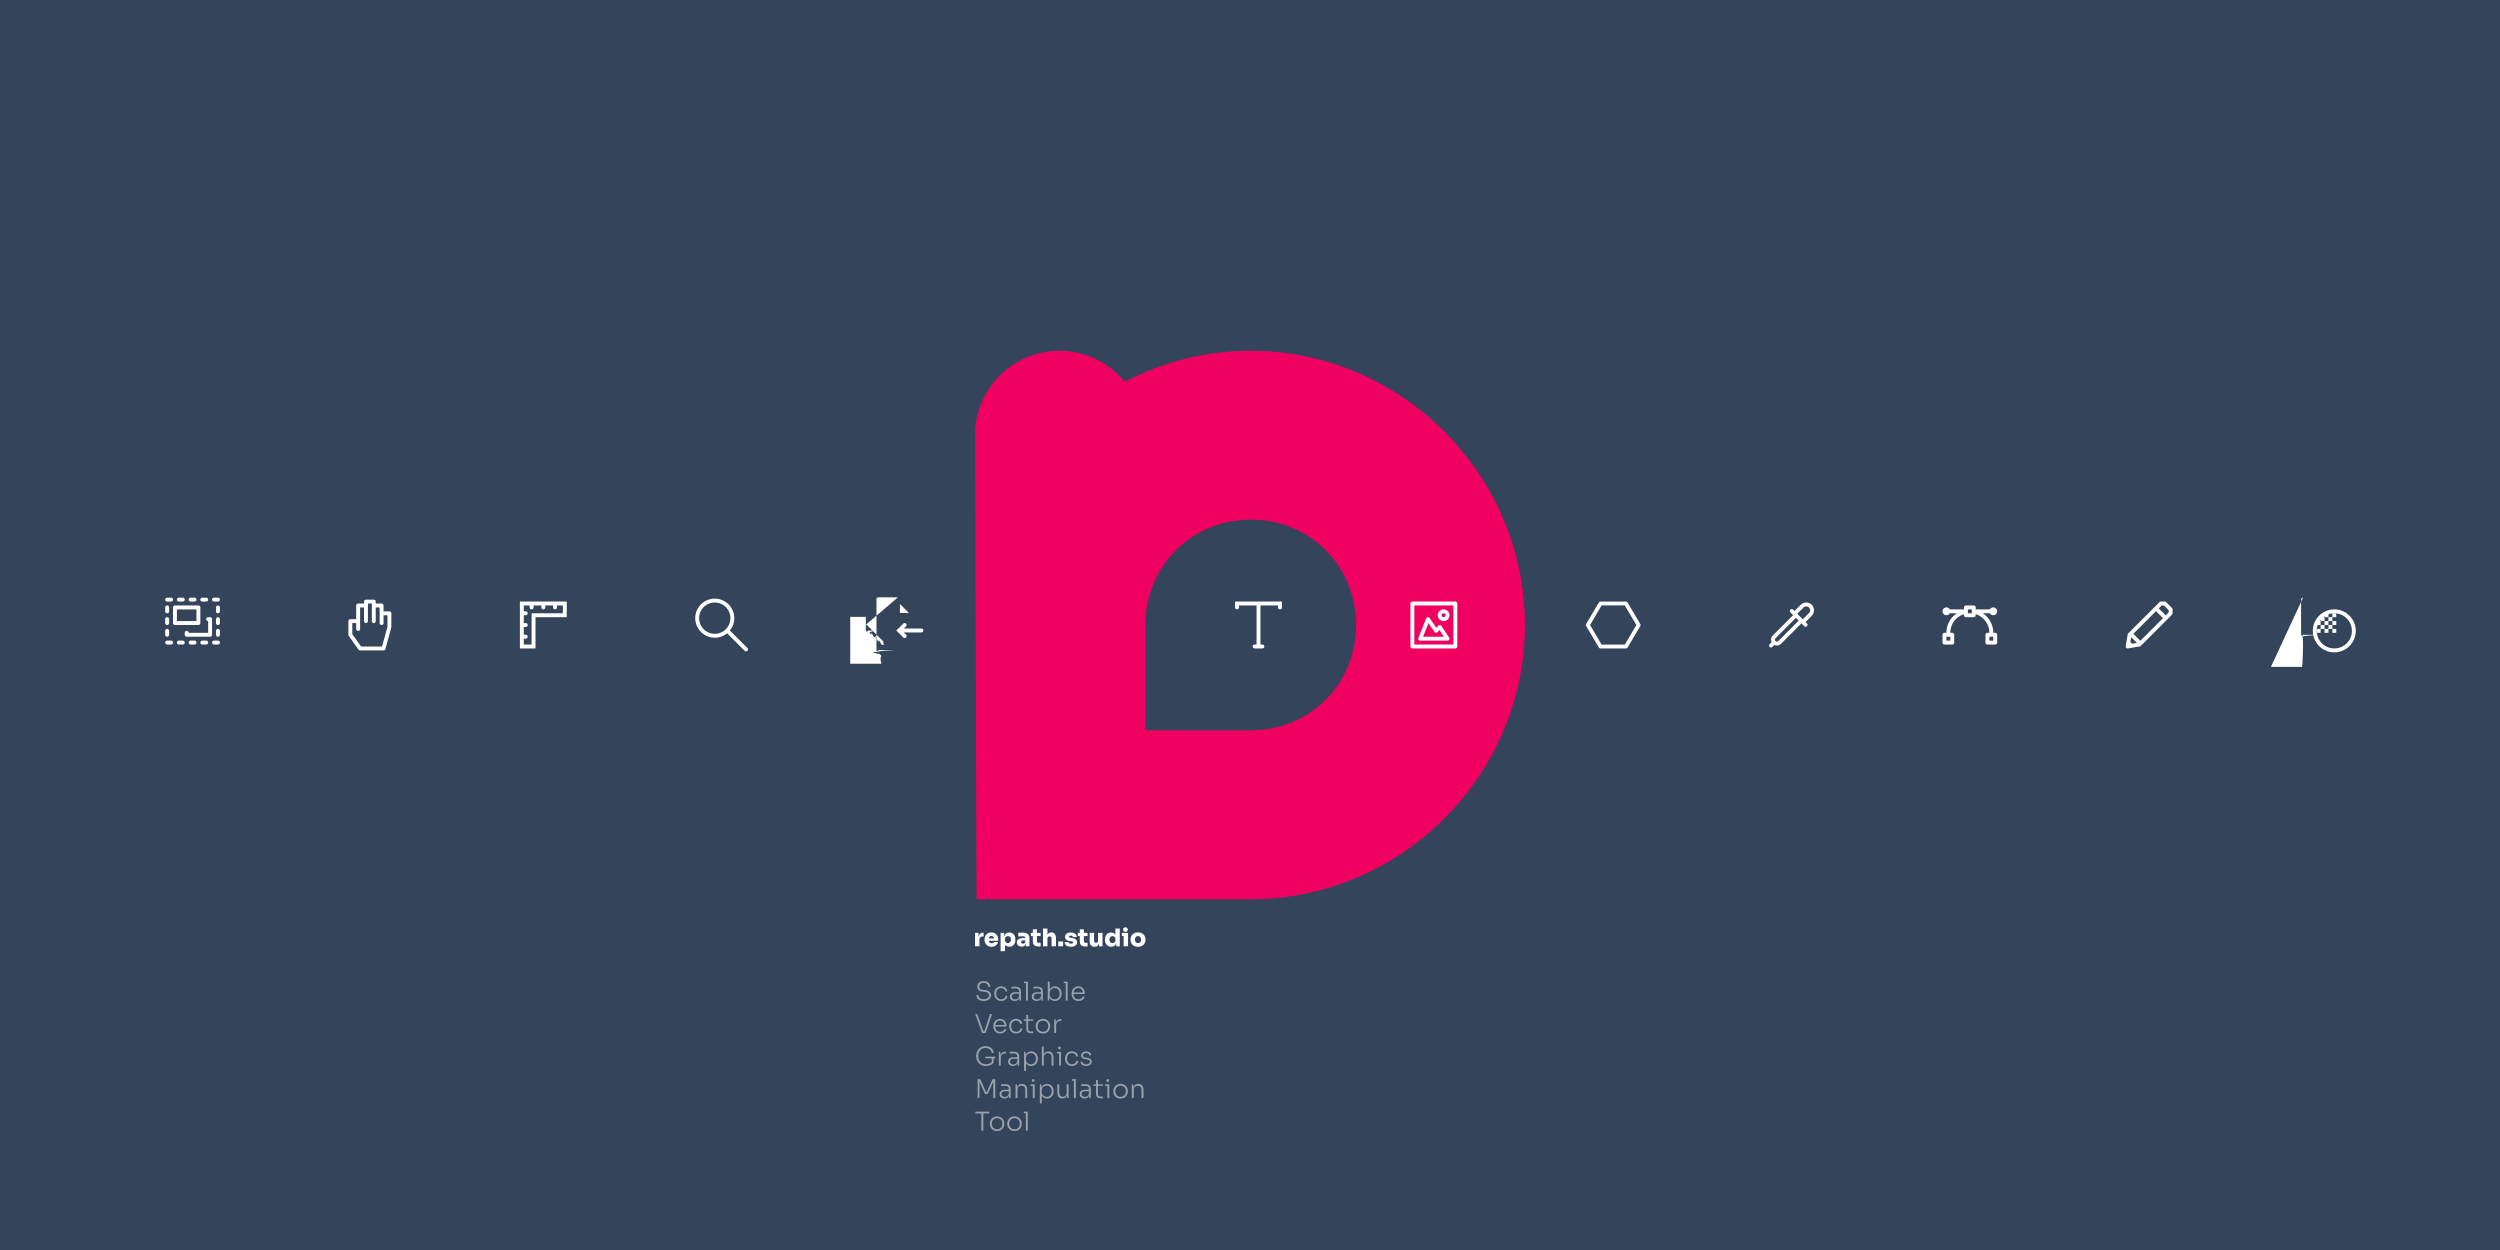 <svg width="640" height="320" version="1.1" viewBox="0 0 640 320" xmlns="http://www.w3.org/2000/svg">
    <rect width="640" height="320" rx="0" ry="0" fill="#33445b" stop-color="#000000" stroke-width=".93" style="-inkscape-stroke:none;font-variation-settings:normal"/>
    <g transform="matrix(.814 0 0 .814 46.497 33.251)" fill="#fff" fill-opacity=".5" stop-color="#000000" stroke-width=".307" style="inline-size:142.681;white-space:pre" aria-label="Scalable Vector  Graphics  Manipulation  Tool">
        <path d="m252.26 273.96q-.753 0-1.268-.237-.515-.245-.785-.671-.262-.434-.262-.973h.622q0 .344.164.646.172.294.54.483.376.18.99.18.564 0 .933-.164.376-.164.556-.442.188-.278.188-.622 0-.434-.344-.72-.335-.294-1.014-.352l-.687-.065q-.769-.065-1.227-.474-.45-.417-.45-1.096 0-.515.245-.908.245-.393.695-.622.458-.229 1.096-.229.646 0 1.104.237.466.229.712.638.245.409.245.949h-.622q0-.327-.147-.613-.147-.286-.466-.458-.319-.18-.826-.18-.483 0-.802.164-.311.164-.466.434-.147.27-.147.589 0 .401.286.679.286.278.826.319l.687.065q.605.049 1.031.27.434.213.663.564.229.344.229.81 0 .524-.286.933-.278.409-.793.638-.515.229-1.219.229z" stop-color="#000000"/>
        <path d="m257.73 273.96q-.548 0-.957-.188-.401-.196-.671-.524-.27-.335-.409-.736-.131-.401-.131-.81v-.115q0-.417.131-.81.139-.401.409-.72.27-.327.671-.515.409-.196.941-.196.54 0 .957.196.425.196.687.556t.311.851h-.589q-.074-.45-.425-.744-.344-.303-.941-.303-.515 0-.859.237-.335.229-.507.63-.172.393-.172.875 0 .474.172.883.172.401.515.646.344.237.867.237.401 0 .695-.139.303-.147.483-.393.188-.245.221-.54h.589q-.033.491-.311.859-.27.36-.703.564-.434.196-.973.196z" stop-color="#000000"/>
        <path d="m263.48 273.83v-1.301h-.098v-1.538q0-.483-.254-.736-.254-.262-.785-.262-.245 0-.499.008-.245.008-.474.025-.221.008-.393.025v-.54q.18-.016.368-.033.188-.016.384-.016.204-.008.393-.008.663 0 1.063.164.409.164.597.515.188.344.188.916v2.781zm-1.464.115q-.458 0-.81-.164-.352-.164-.548-.474-.188-.311-.188-.753 0-.434.196-.736.204-.303.581-.458.384-.164.924-.164h1.268v.466h-1.309q-.515 0-.793.254-.27.245-.27.646 0 .409.286.654.286.237.777.237.303 0 .581-.106.278-.115.466-.376.188-.27.204-.736l.18.254q-.033.483-.229.81-.196.319-.532.483t-.785.164z" stop-color="#000000"/>
        <path d="m265.54 273.83v-5.971h.613v5.971zm-.63-5.472v-.499h1.243v.499z" stop-color="#000000"/>
        <path d="m270.38 273.83v-1.301h-.098v-1.538q0-.483-.254-.736-.254-.262-.785-.262-.245 0-.499.008-.245.008-.474.025-.221.008-.393.025v-.54q.18-.016.368-.033.188-.016.384-.016.204-.008.393-.008.663 0 1.063.164.409.164.597.515.188.344.188.916v2.781zm-1.464.115q-.458 0-.81-.164-.352-.164-.548-.474-.188-.311-.188-.753 0-.434.196-.736.204-.303.581-.458.384-.164.924-.164h1.268v.466h-1.309q-.515 0-.793.254-.27.245-.27.646 0 .409.286.654.286.237.777.237.303 0 .581-.106.278-.115.466-.376.188-.27.204-.736l.18.254q-.033.483-.229.81-.196.319-.532.483-.335.164-.785.164z" stop-color="#000000"/>
        <path d="m274.63 273.96q-.573 0-1.006-.254-.425-.254-.671-.712-.237-.458-.254-1.055h.188v1.881h-.491v-5.971h.614v2.986l-.237.548q.016-.654.262-1.104.254-.458.671-.695.425-.237.965-.237.474 0 .859.18.384.18.654.491.278.311.417.72.147.401.147.851v.115q0 .442-.147.851-.147.401-.425.72-.27.319-.663.507-.393.18-.883.18zm-.065-.54q.491 0 .843-.237.352-.237.54-.638.188-.401.188-.9 0-.507-.196-.9-.188-.401-.548-.63-.352-.229-.826-.229-.442 0-.802.196t-.573.556q-.204.352-.204.834v.401q0 .458.204.81.213.344.573.54t.802.196z" stop-color="#000000"/>
        <path d="m278.03 273.83v-5.971h.614v5.971zm-.63-5.472v-.499h1.243v.499z" stop-color="#000000"/>
        <path d="m282.04 273.96q-.556 0-.965-.188-.409-.196-.671-.515-.262-.327-.393-.728-.123-.401-.123-.826v-.115q0-.417.123-.818.131-.401.393-.72.262-.319.654-.507.401-.196.933-.196.679 0 1.129.303.458.303.687.777.229.466.229 1.006v.319h-3.869v-.474h3.444l-.155.237q0-.483-.172-.843-.164-.368-.491-.573-.319-.213-.802-.213-.507 0-.843.237t-.507.63q-.164.393-.164.892 0 .491.164.9.172.401.515.638.352.237.883.237.564 0 .916-.254.352-.262.434-.613h.573q-.082.434-.344.753-.262.311-.663.483-.401.172-.916.172z" stop-color="#000000"/>
        <path d="m251.74 284.05-2.135-5.971h.638l1.98 5.587-.335-.18h.867l-.36.18 1.841-5.587h.63l-2.004 5.971z" stop-color="#000000"/>
        <path d="m257.43 284.19q-.556 0-.965-.188-.409-.196-.671-.515-.262-.327-.393-.728-.123-.401-.123-.826v-.115q0-.417.123-.818.131-.401.393-.72.262-.319.654-.507.401-.196.933-.196.679 0 1.129.303.458.303.687.777.229.466.229 1.006v.319h-3.869v-.474h3.444l-.155.237q0-.483-.172-.843-.164-.368-.491-.573-.319-.213-.802-.213-.507 0-.843.237t-.507.63q-.164.393-.164.892 0 .491.164.9.172.401.515.638.352.237.883.237.564 0 .916-.254.352-.262.434-.613h.573q-.082.434-.344.753-.262.311-.663.483-.401.172-.916.172z" stop-color="#000000"/>
        <path d="m262.43 284.19q-.548 0-.957-.188-.401-.196-.671-.524-.27-.335-.409-.736-.131-.401-.131-.81v-.115q0-.417.131-.81.139-.401.409-.72.27-.327.671-.515.409-.196.941-.196.54 0 .957.196.425.196.687.556t.311.851h-.589q-.074-.45-.425-.744-.344-.303-.941-.303-.515 0-.859.237-.335.229-.507.63-.172.393-.172.875 0 .474.172.883.172.401.515.646.344.237.867.237.401 0 .695-.139.303-.147.483-.393.188-.245.221-.54h.589q-.033.491-.311.859-.27.36-.703.564-.434.196-.973.196z" stop-color="#000000"/>
        <path d="m267.11 284.1q-.45 0-.777-.131t-.507-.442q-.18-.319-.18-.851v-4.319h.589v4.409q0 .376.204.581.204.196.581.196h.777v.556zm-2.241-3.91v-.466h2.928v.466z" stop-color="#000000"/>
        <path d="m270.88 284.19q-.556 0-.982-.188-.417-.196-.712-.515-.286-.327-.442-.728-.147-.401-.147-.818v-.115q0-.417.155-.818.155-.409.45-.728.294-.319.712-.507.425-.196.965-.196.548 0 .965.196.425.188.72.507.294.319.442.728.155.401.155.818v.115q0 .417-.147.818t-.442.728q-.286.319-.712.515-.425.188-.982.188zm0-.548q.54 0 .908-.237.376-.245.573-.638.196-.401.196-.883 0-.491-.204-.883-.196-.401-.573-.63-.376-.237-.9-.237-.515 0-.892.237-.376.229-.581.63-.196.393-.196.883 0 .483.196.883.196.393.564.638.376.237.908.237z" stop-color="#000000"/>
        <path d="m274.42 284.05v-4.327h.491v1.808h-.049q0-.949.417-1.399.417-.458 1.309-.458h.139v.556h-.254q-.703 0-1.072.368-.368.36-.368 1.063v2.389z" stop-color="#000000"/>
        <path d="m252.95 294.41q-.736 0-1.309-.245-.564-.245-.949-.671-.384-.434-.589-.99-.196-.564-.196-1.186v-.147q0-.573.188-1.113.196-.54.564-.973.368-.434.916-.687.548-.254 1.243-.254.728 0 1.292.278.564.27.908.761.352.491.409 1.137h-.63q-.065-.524-.352-.883-.278-.36-.703-.54-.425-.18-.924-.18-.524 0-.949.188-.425.188-.72.532-.294.344-.458.81-.155.458-.155 1.006 0 .581.164 1.063.164.474.474.818.311.344.753.532.45.188 1.022.188.703 0 1.235-.27.54-.278.834-.728l-.245.769v-1.767h.589v1.489q-.384.499-.998.785-.614.278-1.415.278zm-.221-2.421v-.524h3.166v.524z" stop-color="#000000"/>
        <path d="m257 294.28v-4.327h.491v1.808h-.049q0-.949.417-1.399.417-.458 1.309-.458h.139v.556h-.254q-.703 0-1.072.368-.368.36-.368 1.063v2.389z" stop-color="#000000"/>
        <path d="m262.92 294.28v-1.301h-.098v-1.538q0-.483-.254-.736-.254-.262-.785-.262-.245 0-.499.008-.245.008-.474.025-.221.008-.393.025v-.54q.18-.016.368-.033.188-.016.384-.016.204-.008.393-.008.663 0 1.063.164.409.164.597.515.188.344.188.916v2.781zm-1.464.115q-.458 0-.81-.164t-.548-.474q-.188-.311-.188-.753 0-.434.196-.736.204-.303.581-.458.384-.164.924-.164h1.268v.466h-1.309q-.515 0-.793.254-.27.245-.27.646 0 .409.286.654.286.237.777.237.303 0 .581-.106.278-.115.466-.376.188-.27.204-.736l.18.254q-.033.483-.229.81-.196.319-.532.483-.335.164-.785.164z" stop-color="#000000"/>
        <path d="m264.94 295.91v-5.963h.491v1.857l-.147.016q.033-.654.278-1.104.254-.45.679-.679.434-.237.965-.237.474 0 .859.188.393.18.663.499.278.311.417.72.147.401.147.843v.115q0 .442-.147.851-.147.401-.425.72-.27.311-.663.499-.384.18-.867.18-.515 0-.949-.229-.425-.237-.695-.695-.262-.458-.286-1.129l.294.613v2.937zm2.168-2.037q.491 0 .843-.229.352-.237.54-.638.188-.409.188-.9 0-.507-.196-.9-.188-.401-.54-.63-.352-.237-.834-.237-.442 0-.802.196-.36.196-.573.556-.204.352-.204.834v.401q0 .458.204.81.213.344.573.54.36.196.802.196z" stop-color="#000000"/>
        <path d="m270.53 294.28v-5.971h.613v3.378l-.18.139q0-.605.172-1.055.18-.45.532-.695.36-.254.9-.254h.033q.785 0 1.186.515.409.515.409 1.431v2.511h-.605v-2.642q0-.581-.319-.916-.319-.335-.859-.335-.581 0-.924.376-.344.368-.344.973v2.544z" stop-color="#000000"/>
        <path d="m275.96 294.28v-4.327h.605v4.327zm-.695-3.836v-.491h1.301v.491zm.826-1.292q-.221 0-.335-.115-.106-.123-.106-.303t.106-.294q.115-.123.335-.123t.327.123q.106.115.106.294t-.106.303q-.106.115-.327.115z" stop-color="#000000"/>
        <path d="m280 294.41q-.548 0-.957-.188-.401-.196-.671-.524-.27-.335-.409-.736-.131-.401-.131-.81v-.115q0-.417.131-.81.139-.401.409-.72.27-.327.671-.515.409-.196.941-.196.54 0 .957.196.425.196.687.556.262.36.311.851h-.589q-.074-.45-.425-.744-.344-.303-.941-.303-.515 0-.859.237-.335.229-.507.63-.172.393-.172.875 0 .474.172.883.172.401.515.646.344.237.867.237.401 0 .695-.139.303-.147.483-.393.188-.245.221-.54h.589q-.033.491-.311.859-.27.36-.703.564-.434.196-.973.196z" stop-color="#000000"/>
        <path d="m284.48 294.4q-.834 0-1.284-.36-.45-.368-.458-.982h.573q.016.311.278.564.27.254.892.254.581 0 .867-.237.294-.245.294-.589 0-.319-.245-.491-.237-.18-.695-.229l-.491-.049q-.589-.065-.957-.36-.36-.303-.36-.826 0-.384.196-.671.196-.286.548-.442.36-.164.843-.164.695 0 1.129.327.442.327.45.933h-.573q-.008-.311-.262-.524-.254-.213-.744-.213-.507 0-.761.221-.245.221-.245.54 0 .27.188.45.188.172.589.213l.491.049q.654.074 1.063.376.417.303.417.867 0 .384-.221.695-.213.303-.605.474t-.916.172z" stop-color="#000000"/>
        <path d="m250.34 304.5v-5.971h.81l1.881 4.131h.147l1.873-4.131h.826v5.971h-.622v-5.276l.049.008-1.816 4.008h-.818l-1.824-4.008.065-.008v5.276z" stop-color="#000000"/>
        <path d="m260.24 304.5v-1.301h-.098v-1.538q0-.483-.254-.736-.254-.262-.785-.262-.245 0-.499.008-.245.008-.474.025-.221.008-.393.025v-.54q.18-.016.368-.033.188-.016.384-.016.204-.008.393-.008.663 0 1.063.164.409.164.597.515.188.344.188.916v2.781zm-1.464.115q-.458 0-.81-.164t-.548-.474q-.188-.311-.188-.753 0-.434.196-.736.204-.303.581-.458.384-.164.924-.164h1.268v.466h-1.309q-.515 0-.793.254-.27.245-.27.646 0 .409.286.654.286.237.777.237.303 0 .581-.106.278-.115.466-.376.188-.27.204-.736l.18.254q-.033.483-.229.81-.196.319-.532.483-.335.164-.785.164z" stop-color="#000000"/>
        <path d="m262.26 304.5v-4.327h.491v1.816h-.098q0-.605.18-1.039.18-.434.54-.671.36-.237.908-.237h.025q.818 0 1.219.515.401.507.401 1.431v2.511h-.605v-2.642q0-.564-.311-.908-.311-.344-.867-.344-.573 0-.924.36-.344.352-.344.933v2.601z" stop-color="#000000"/>
        <path d="m267.69 304.5v-4.327h.605v4.327zm-.695-3.836v-.491h1.301v.491zm.826-1.292q-.221 0-.335-.115-.106-.123-.106-.303 0-.18.106-.294.115-.123.335-.123t.327.123q.106.115.106.294 0 .18-.106.303-.106.115-.327.115z" stop-color="#000000"/>
        <path d="m269.9 306.14v-5.963h.491v1.857l-.147.016q.033-.654.278-1.104.254-.45.679-.679.434-.237.965-.237.474 0 .859.188.393.18.663.499.278.311.417.72.147.401.147.843v.115q0 .442-.147.851-.147.401-.425.72-.27.311-.663.499-.384.18-.867.18-.515 0-.949-.229-.425-.237-.695-.695-.262-.458-.286-1.129l.294.614v2.937zm2.168-2.037q.491 0 .843-.229.352-.237.54-.638.188-.409.188-.9 0-.507-.196-.9-.188-.401-.54-.63-.352-.237-.834-.237-.442 0-.802.196t-.573.556q-.204.352-.204.834v.401q0 .458.204.81.213.344.573.54t.802.196z" stop-color="#000000"/>
        <path d="m276.99 304.62q-.777 0-1.186-.499-.409-.507-.409-1.407v-2.552h.605v2.675q0 .564.294.9.303.327.834.327.556 0 .883-.352.335-.352.335-.941v-2.609h.613v4.335h-.491v-1.808h.098q0 .605-.172 1.039-.172.425-.515.663-.344.229-.867.229z" stop-color="#000000"/>
        <path d="m280.61 304.5v-5.971h.613v5.971zm-.63-5.472v-.499h1.243v.499z" stop-color="#000000"/>
        <path d="m285.44 304.5v-1.301h-.098v-1.538q0-.483-.254-.736-.254-.262-.785-.262-.245 0-.499.008-.245.008-.474.025-.221.008-.393.025v-.54q.18-.016.368-.033.188-.016.384-.016.204-.008.393-.008.663 0 1.063.164.409.164.597.515.188.344.188.916v2.781zm-1.464.115q-.458 0-.81-.164-.352-.164-.548-.474-.188-.311-.188-.753 0-.434.196-.736.204-.303.581-.458.384-.164.924-.164h1.268v.466h-1.309q-.515 0-.793.254-.27.245-.27.646 0 .409.286.654.286.237.777.237.303 0 .581-.106.278-.115.466-.376.188-.27.204-.736l.18.254q-.033.483-.229.81-.196.319-.532.483-.335.164-.785.164z" stop-color="#000000"/>
        <path d="m289.04 304.55q-.45 0-.777-.131-.327-.131-.507-.442-.18-.319-.18-.851v-4.319h.589v4.409q0 .376.204.581.204.196.581.196h.777v.556zm-2.241-3.91v-.466h2.928v.466z" stop-color="#000000"/>
        <path d="m291.14 304.5v-4.327h.605v4.327zm-.695-3.836v-.491h1.301v.491zm.826-1.292q-.221 0-.335-.115-.106-.123-.106-.303 0-.18.106-.294.115-.123.335-.123.221 0 .327.123.106.115.106.294 0 .18-.106.303-.106.115-.327.115z" stop-color="#000000"/>
        <path d="m295.29 304.64q-.556 0-.982-.188-.417-.196-.712-.515-.286-.327-.442-.728-.147-.401-.147-.818v-.115q0-.417.155-.818.155-.409.45-.728.294-.319.712-.507.425-.196.965-.196.548 0 .965.196.425.188.72.507.294.319.442.728.155.401.155.818v.115q0 .417-.147.818-.147.401-.442.728-.286.319-.712.515-.425.188-.982.188zm0-.548q.54 0 .908-.237.376-.245.573-.638.196-.401.196-.883 0-.491-.204-.883-.196-.401-.573-.63-.376-.237-.9-.237-.515 0-.892.237-.376.229-.581.63-.196.393-.196.883 0 .483.196.883.196.393.564.638.376.237.908.237z" stop-color="#000000"/>
        <path d="m298.83 304.5v-4.327h.491v1.816h-.098q0-.605.18-1.039.18-.434.54-.671.36-.237.908-.237h.025q.818 0 1.219.515.401.507.401 1.431v2.511h-.605v-2.642q0-.564-.311-.908-.311-.344-.867-.344-.573 0-.924.36-.344.352-.344.933v2.601z" stop-color="#000000"/>
        <path d="m251.51 314.73v-5.562h.622v5.562zm-1.865-5.407v-.564h4.352v.564z" stop-color="#000000"/>
        <path d="m256.46 314.86q-.556 0-.982-.188-.417-.196-.712-.515-.286-.327-.442-.728-.147-.401-.147-.818v-.115q0-.417.155-.818.155-.409.45-.728.294-.319.712-.507.425-.196.965-.196.548 0 .965.196.425.188.72.507.294.319.442.728.155.401.155.818v.115q0 .417-.147.818-.147.401-.442.728-.286.319-.712.515-.425.188-.982.188zm0-.548q.54 0 .908-.237.376-.245.573-.638.196-.401.196-.883 0-.491-.204-.883-.196-.401-.573-.63-.376-.237-.9-.237-.515 0-.892.237-.376.229-.581.63-.196.393-.196.883 0 .483.196.883.196.393.564.638.376.237.908.237z" stop-color="#000000"/>
        <path d="m261.93 314.86q-.556 0-.982-.188-.417-.196-.712-.515-.286-.327-.442-.728-.147-.401-.147-.818v-.115q0-.417.155-.818.155-.409.45-.728.294-.319.712-.507.425-.196.965-.196.548 0 .965.196.425.188.72.507.294.319.442.728.155.401.155.818v.115q0 .417-.147.818-.147.401-.442.728-.286.319-.712.515-.425.188-.982.188zm0-.548q.54 0 .908-.237.376-.245.573-.638.196-.401.196-.883 0-.491-.204-.883-.196-.401-.573-.63-.376-.237-.9-.237-.515 0-.892.237-.376.229-.581.63-.196.393-.196.883 0 .483.196.883.196.393.564.638.376.237.908.237z" stop-color="#000000"/>
        <path d="m265.5 314.73v-5.971h.613v5.971zm-.63-5.472v-.499h1.243v.499z" stop-color="#000000"/>
    </g>
    <path d="m409.73 154.01a.501.49 0 00-.435.245l-3.254 5.505a.501.49 0 000 .49l3.254 5.505a.501.49 0 00.435.245h6.503a.501.49 0 00.435-.245l3.254-5.505a.501.49 0 000-.49l-3.254-5.505a.501.49 0 00-.435-.245zm.288.979h5.928l2.962 5.016-2.962 5.016h-5.928l-2.962-5.016z" fill="#fff"/>
    <path d="m320.19 89.802c-11.589 0-22.557 2.873-32.233 7.934-4.106-5.02-10.248-7.931-16.733-7.932-11.941-5.7e-5-21.62 9.68-21.62 21.62l.389 118.78h70.198c38.513 0 70.198-31.683 70.198-70.196s-31.683-70.203-70.198-70.203zm0 43.232c15.15 0 26.963 11.82 26.963 26.969 0 15.15-11.815 26.965-26.963 26.965h-26.955v-27.375c.212-14.951 11.943-26.56 26.955-26.56z" fill="#f00061" stop-color="#000000" stroke-width="2.091" style="-inkscape-stroke:none;font-variation-settings:normal"/>
    <g transform="translate(0 21.649)" fill="#fff" stop-color="#000000" stroke-width=".152" aria-label="repath.studio">
        <path d="m249.61 220.6v-3.438h.897v1.495h-.013q0-.722.299-1.133.305-.411.872-.411h.137v.972h-.262q-.38 0-.592.206-.206.206-.206.592v1.719z" stop-color="#000000"/>
        <path d="m253.85 220.73q-.436 0-.772-.149-.336-.149-.567-.405t-.355-.573q-.118-.318-.118-.654v-.125q0-.349.118-.666.125-.324.349-.573.23-.249.56-.392.33-.149.747-.149.554 0 .94.249.386.249.592.66.206.405.206.884v.361h-3.039v-.61h2.385l-.392.274q0-.293-.081-.492-.075-.206-.23-.311-.149-.106-.38-.106-.224 0-.392.106-.162.1-.249.311-.087.206-.087.523 0 .286.081.498.081.206.249.318.168.112.436.112.237 0 .386-.081.156-.081.218-.218h1.034q-.075.349-.299.623-.218.274-.56.43-.336.156-.778.156z" stop-color="#000000"/>
        <path d="m256.15 221.85v-4.683h.897v1.482h-.1q.019-.504.199-.859.187-.355.504-.536.318-.187.729-.187.355 0 .641.131.286.125.492.361.206.23.311.548.112.318.112.698v.149q0 .38-.1.704-.1.318-.299.561-.199.237-.492.367-.286.131-.66.131-.399 0-.704-.156-.305-.162-.486-.48-.174-.324-.187-.81l.274.336v2.242zm1.893-2.068q.224 0 .392-.112.174-.118.268-.324.1-.206.1-.467 0-.268-.1-.461-.093-.199-.262-.305-.168-.112-.399-.112-.206 0-.386.093-.174.093-.286.274-.112.181-.112.436v.212q0 .243.118.417.118.168.299.262.181.087.367.087z" stop-color="#000000"/>
        <path d="m262.64 220.6v-1.009h-.187v-1.077q0-.237-.112-.349-.106-.118-.355-.118-.118 0-.349.006t-.486.019q-.255.013-.467.025v-.947q.149-.013.355-.025.206-.013.423-.019.224-.006.411-.006.529 0 .897.156.374.156.567.467.199.311.199.791v2.086zm-1.09.087q-.361 0-.641-.131-.28-.131-.442-.374-.156-.249-.156-.592 0-.386.206-.623.206-.243.567-.355t.828-.112h.666v.585h-.666q-.23 0-.355.118-.125.112-.125.305 0 .187.125.305.125.112.355.112.149 0 .262-.05.118-.056.193-.187.075-.131.087-.361l.262.249q-.031.355-.174.604-.137.243-.386.374-.243.131-.604.131z" stop-color="#000000"/>
        <path d="m265.93 220.65q-.56 0-.897-.137-.33-.137-.48-.455-.149-.318-.149-.859l.006-2.933h1.046l-.006 2.964q0 .23.118.355.125.118.355.118h.473v.947zm-2.024-2.666v-.822h2.491v.822z" stop-color="#000000"/>
        <path d="m267.01 220.6v-4.546h1.133v2.591h-.149q0-.523.131-.878.131-.355.38-.536.255-.181.629-.181h.05q.56 0 .853.405.299.405.299 1.19v1.956h-1.133v-1.999q0-.237-.143-.386-.143-.156-.38-.156-.237 0-.386.156-.149.149-.149.399v1.987z" stop-color="#000000"/>
        <path d="m270.93 220.6v-1.233h1.221v1.233z" stop-color="#000000"/>
        <path d="m274.18 220.72q-.747 0-1.177-.305-.43-.311-.461-.872h.996q.025.156.193.268.168.112.473.112.218 0 .374-.062.162-.069.162-.218 0-.131-.125-.212-.125-.087-.455-.118l-.237-.025q-.66-.069-.972-.361t-.311-.735q0-.38.187-.623.187-.249.517-.374t.754-.125q.691 0 1.115.305.423.299.448.866h-.996q-.025-.156-.168-.262-.143-.112-.411-.112-.193 0-.318.069-.118.069-.118.193 0 .131.112.193.118.062.374.093l.237.025q.66.069 1.015.367.361.293.361.772 0 .355-.193.61-.187.255-.542.392-.349.137-.835.137z" stop-color="#000000"/>
        <path d="m277.95 220.65q-.561 0-.897-.137-.33-.137-.48-.455-.149-.318-.149-.859l.006-2.933h1.046l-.006 2.964q0 .23.118.355.125.118.355.118h.473v.947zm-2.024-2.666v-.822h2.491v.822z" stop-color="#000000"/>
        <path d="m280.18 220.72q-.585 0-.909-.38-.318-.386-.318-1.177v-1.993h1.133v2.024q0 .23.137.374.137.143.367.143.23 0 .374-.143t.143-.386v-2.012h1.133v3.438h-.897v-1.445h.062q0 .529-.137.878-.131.343-.392.511-.262.168-.648.168z" stop-color="#000000"/>
        <path d="m284.49 220.72q-.361 0-.66-.131-.293-.131-.511-.361-.212-.237-.33-.554-.112-.318-.112-.691v-.149q0-.374.106-.691.112-.324.318-.56.206-.243.498-.374.293-.137.654-.137.417 0 .71.187.299.181.455.529.162.349.174.847l-.262-.193v-2.379h1.133v4.546h-.897v-1.395h.125q-.013.461-.187.803-.174.336-.486.523-.305.181-.729.181zm.305-.934q.206 0 .374-.093.174-.093.28-.274.106-.181.106-.436v-.212q0-.249-.112-.417-.106-.168-.28-.255-.168-.093-.367-.093-.224 0-.405.118-.174.112-.28.318-.1.199-.1.467 0 .268.1.467.106.193.28.305.181.106.405.106z" stop-color="#000000"/>
        <path d="m287.65 220.6v-3.438h1.133v3.438zm-.436-2.616v-.822h1.569v.822zm.903-1.096q-.311 0-.461-.156-.143-.162-.143-.411t.143-.405q.149-.162.455-.162.311 0 .455.162.143.156.143.405t-.143.411q-.143.156-.448.156z" stop-color="#000000"/>
        <path d="m291.33 220.73q-.455 0-.81-.137-.355-.137-.604-.38-.243-.243-.374-.56-.125-.318-.125-.679v-.149q0-.374.131-.698.137-.324.386-.567t.604-.38q.355-.137.791-.137.442 0 .791.137.355.137.604.38t.38.567q.137.324.137.698v.149q0 .361-.131.679-.125.318-.374.56-.243.243-.598.38-.355.137-.81.137zm0-.947q.262 0 .43-.112.174-.112.262-.311.087-.206.087-.461 0-.268-.093-.467-.087-.206-.262-.324-.174-.118-.423-.118-.249 0-.423.118-.174.118-.268.324-.087.199-.087.467 0 .255.087.461.087.199.262.311.174.112.43.112z" stop-color="#000000"/>
    </g>
    <path d="m503.28 155a.5.5 0 00-.5.5v.5h-3.637a1 1 0 00-.863-.5 1 1 0 00-1 1 1 1 0 001 1 1 1 0 00.863-.5h1.818c-1.633 1.086-2.682 2.941-2.682 5h-.5a.5.5 0 00-.5.5v2a.5.5 0 00.5.5h2a.5.5 0 00.5-.5v-2a.5.5 0 00-.5-.5h-.5c0-2.207 1.437-4.123 3.5-4.769v.27a.5.5 0 00.5.5h2a.5.5 0 00.5-.5v-.27c2.064.647 3.5 2.563 3.5 4.769h-.5a.5.5 0 00-.5.5v2a.5.5 0 00.5.5h2a.5.5 0 00.5-.5v-2a.5.5 0 00-.5-.5h-.5c0-2.059-1.049-3.914-2.684-5h1.82a1 1 0 00.863.5 1 1 0 001-1 1 1 0 00-1-1 1 1 0 00-.863.5h-3.637v-.5a.5.5 0 00-.5-.5zm.5 1h1v1h-1zm-5.5 7h1v1h-1zm11 0h1v1h-1z" fill="#fff"/>
    <path d="m553.18 154a.5.5 0 00-.354.146l-8 8a.5.5 0 00-.141.271l-.5 3a.5.5 0 00.576.576l3-.5a.5.5 0 00.271-.141l8-8a.5.5 0 00.146-.354v-1a.5.5 0 00-.146-.354l-1.5-1.5a.5.5 0 00-.354-.146h-1zm.207 1h.586l1.207 1.207v.586l-.75.75-1.793-1.793.75-.75zm-1.457 1.457 1.793 1.793-5.793 5.793-1.793-1.793zm-6.346 6.654 1.482 1.482-1.232.205-.455-.455z" color="#000000" fill="#fff" stroke-linecap="round" stroke-linejoin="round" style="-inkscape-stroke:none"/>
    <path d="m133.09 154v12h4v-8h8v-4h-9zm1 1h1.5v.5a.5.5 0 00.5.5.5.5 0 00.5-.5v-.5h2v.5a.5.5 0 00.5.5.5.5 0 00.5-.5v-.5h2v.5a.5.5 0 00.5.5.5.5 0 00.5-.5v-.5h1.5v2h-8v8h-2v-1.5h.5a.5.5 0 00.5-.5.5.5 0 00-.5-.5h-.5v-2h.5a.5.5 0 00.5-.5.5.5 0 00-.5-.5h-.5v-2h.5a.5.5 0 00.5-.5.5.5 0 00-.5-.5h-.5z" fill="#fff"/>
    <g transform="translate(588.08,152)" fill="#fff" stroke-linecap="round" stroke-linejoin="round">
        <path d="m1.5 1c-.276 2.76e-5-.5.224-.5.5v9c2.76e-5.276.224.5.5.5h9c.276-2.8e-5.5-.224.5-.5v-9c-2.8e-5-.276-.224-.5-.5-.5zm.5 1h8v8h-8z" color="#000000" style="-inkscape-stroke:none"/>
        <path d="m9.5 4c-3.032 0-5.5 2.468-5.5 5.5s2.468 5.5 5.5 5.5 5.5-2.468 5.5-5.5-2.468-5.5-5.5-5.5zm0 1c2.491 0 4.5 2.009 4.5 4.5s-2.009 4.5-4.5 4.5-4.5-2.009-4.5-4.5 2.009-4.5 4.5-4.5z" color="#000000" style="-inkscape-stroke:none"/>
        <path d="m7 5v1h1v-1zm1 1v1h1v-1zm1 0h1v-1h-1zm0 1v1h1v-1zm0 1h-1v1h1zm0 1v1h1v-1zm-1 0h-1v1h1zm-1 0v-1h-1v1zm-1 0h-1v1h1zm0-1v-1h-1v1zm0-1h1v-1h-1zm1 0v1h1v-1z" color="#000000" stroke-dasharray="1, 2" style="-inkscape-stroke:none"/>
    </g>
    <path d="m93.689 153.51a.5.5 0 00-.5.5v.5h-1.5a.5.5 0 00-.5.5v3.5h-1.5a.5.5 0 00-.5.5v3.5a.5.5 0 00.092.291l2.5 3.5a.5.5 0 00.408.209h6a.5.5 0 00.482-.367l1.5-5.5a.5.5 0 00.018-.133v-3.5a.5.5 0 00-.5-.5h-1.5v-1.5a.5.5 0 00-.5-.5h-1.5v-.5a.5.5 0 00-.5-.5zm.5 1h1v4.5a.5.5 0 001 0v-3.5h1v4a.5.5 0 001 0v-2h1v2.934l-1.383 5.066h-5.361l-2.256-3.16v-2.84h1v1.5a.5.5 0 001 0v-5.5h1v3.5a.5.5 0 00.5.494.5.5 0 00.5-.494v-4z" fill="#fff"/>
    <path d="m42.791 153a.5.5 0 00-.5.5.5.5 0 00.5.5h1a.5.5 0 00.5-.5.5.5 0 00-.5-.5zm3 0a.5.5 0 00-.5.5.5.5 0 00.5.5h1a.5.5 0 00.5-.5.5.5 0 00-.5-.5zm3 0a.5.5 0 00-.5.5.5.5 0 00.5.5h1a.5.5 0 00.5-.5.5.5 0 00-.5-.5zm3 0a.5.5 0 00-.5.5.5.5 0 00.5.5h1a.5.5 0 00.5-.5.5.5 0 00-.5-.5zm3 0a.5.5 0 00-.5.5.5.5 0 00.5.5h1a.5.5 0 00.5-.5.5.5 0 00-.5-.5zm-12 2a.5.5 0 00-.5.5v1a.5.5 0 00.5.5.5.5 0 00.5-.5v-1a.5.5 0 00-.5-.5zm2 0a.5.5 0 00-.5.5v4a.5.5 0 00.5.5h6a.5.5 0 00.5-.5v-4a.5.5 0 00-.5-.5zm11 0a.5.5 0 00-.5.5v1a.5.5 0 00.5.5.5.5 0 00.5-.5v-1a.5.5 0 00-.5-.5zm-10.5 1h5v3h-5zm-2.5 2a.5.5 0 00-.5.5v1a.5.5 0 00.5.5.5.5 0 00.5-.5v-1a.5.5 0 00-.5-.5zm10.5 0a.5.5 0 00-.5.5.5.5 0 00.5.5v3h-5a.5.5 0 00-.5-.5.5.5 0 00-.5.5v.5a.5.5 0 00.5.5h6a.5.5 0 00.5-.5v-4a.5.5 0 00-.5-.5zm2.5 0a.5.5 0 00-.5.5v1a.5.5 0 00.5.5.5.5 0 00.5-.5v-1a.5.5 0 00-.5-.5zm-13 3a.5.5 0 00-.5.5v1a.5.5 0 00.5.5.5.5 0 00.5-.5v-1a.5.5 0 00-.5-.5zm13 0a.5.5 0 00-.5.5v1a.5.5 0 00.5.5.5.5 0 00.5-.5v-1a.5.5 0 00-.5-.5zm-13 3a.5.5 0 00-.5.5.5.5 0 00.5.5h1a.5.5 0 00.5-.5.5.5 0 00-.5-.5zm3 0a.5.5 0 00-.5.5.5.5 0 00.5.5h1a.5.5 0 00.5-.5.5.5 0 00-.5-.5zm3 0a.5.5 0 00-.5.5.5.5 0 00.5.5h1a.5.5 0 00.5-.5.5.5 0 00-.5-.5zm3 0a.5.5 0 00-.5.5.5.5 0 00.5.5h1a.5.5 0 00.5-.5.5.5 0 00-.5-.5zm3 0a.5.5 0 00-.5.5.5.5 0 00.5.5h1a.5.5 0 00.5-.5.5.5 0 00-.5-.5z" fill="#fff"/>
    <path d="m462.39 154.25c-.513 0-1.026.194-1.414.582a.5.5 0 00-.002.002l-1.578 1.578-.354-.354a.5.5 0 00-.354-.146.5.5 0 00-.354.146.5.5 0 000 .707l.707.707-5.207 5.209a.5.5 0 00-.01.008v.002c-.378.378-.527.931-.389 1.447.024.09.056.176.096.258l-.5.5a.5.5 0 000 .709.5.5 0 00.707 0l.5-.502c.082.039.168.072.258.096.516.138 1.069-.011 1.447-.389h.002l5.217-5.217.707.707a.5.5 0 00.707 0 .5.5 0 000-.707l-.354-.354 1.578-1.578a.5.5 0 00.002 0c.777-.777.777-2.053 0-2.83-.388-.388-.901-.582-1.414-.582zm0 .994c.255 0 .51.098.707.295.395.395.395 1.021 0 1.416h-.002l-1.578 1.578-1.414-1.414 1.578-1.578a.5.5 0 00.002-.002c.197-.197.452-.295.707-.295zm-2.641 2.936.707.707-5.207 5.209a.5.5 0 00-.01.008v.002c-.127.126-.31.175-.482.129-.173-.046-.307-.18-.354-.354-.046-.173.002-.357.129-.484a.5.5 0 00.027-.029l5.189-5.188z" fill="#fff"/>
    <path d="m361.57 154a.5.5 0 00-.5.5v11a.5.5 0 00.5.5h11a.5.5 0 00.5-.5v-11a.5.5 0 00-.5-.5zm.5 1h10v10h-10zm7.5 1c-.823 0-1.5.677-1.5 1.5 0 .823.677 1.5 1.5 1.5.823 0 1.5-.677 1.5-1.5 0-.823-.677-1.5-1.5-1.5zm0 1c.282 0 .5.218.5.5 0 .282-.218.5-.5.5-.282 0-.5-.218-.5-.5 0-.282.218-.5.5-.5zm-4.061 1a.5.5 0 00-.408.311l-2 5a.5.5 0 00.465.686h7a.5.5 0 00.416-.777l-2-3a.5.5 0 00-.785-.059l-.492.537-1.728-2.486a.5.5 0 00-.467-.211zm.176 1.545 1.555 2.238a.5.5 0 00.779.051l.484-.529 1.129 1.691h-5.328l1.381-3.451z" fill="#fff"/>
    <path d="m229.88 152.91-5 .002c-.276 3e-5-.5.224-.5.5v13c3e-5.276.224.5.5.5h9c.276-3e-5.5-.224.5-.5v-2.5a.5.5 0 00-.5-.5.5.5 0 00-.5.5v2h-8v-12h4v3.5c3e-5.276.224.5.5.5h3.5v1a.5.5 0 00.5.5.5.5 0 00.5-.5v-1a.5.5 0 000-.002.5.5 0 000-.002.5.5 0 000-.002.5.5 0 000-.002.5.5 0 000-.002.5.5 0 000-.002.5.5 0 000-.002.5.5 0 000-.002.5.5 0 000-.002.5.5 0 000-.002.5.5 0 000-.002.5.5 0 000-.002.5.5 0 000-.002.5.5 0 000-.002.5.5 0 000-.002.5.5 0 000-.002.5.5 0 000-.002v-.467c0-.029-.003-.059-.008-.088-.001-.003-.001-.009-.002-.012-.001-.005-.002-.01-.004-.016-.005-.024-.013-.047-.021-.07-.005-.011-.01-.022-.016-.033-.007-.015-.015-.03-.023-.045-.008-.013-.018-.026-.027-.039-.012-.016-.025-.031-.039-.045-.002-.003-.004-.005-.006-.008l-.031-.031-3.939-3.938c-.009-.011-.019-.021-.029-.031-.001-.001-.003-9e-4-.004-.002-.033-.032-.069-.06-.109-.082l-.004-.004c-.003-.001-.007-.003-.01-.004-.041-.021-.084-.036-.129-.045-.032-.006-.065-.01-.098-.01zm.5 1.711 2.291 2.291h-2.291zm1.205 4.875a.5.5 0 00-.354.148l-1.768 1.768 1.768 1.77a.5.5 0 00.707 0 .5.5 0 000-.707l-.562-.562h4.502a.5.5 0 00.5-.5.5.5 0 00-.5-.5h-4.498l.559-.561a.5.5 0 000-.707.5.5 0 00-.354-.148z" fill="#fff"/>
    <path d="m182.98 153.25c-2.756 0-5 2.244-5 5s2.244 5 5 5c1.198 0 2.298-.425 3.16-1.131l4.486 4.486a.5.5 0 00.707 0 .5.5 0 000-.709l-4.484-4.484c.707-.863 1.131-1.964 1.131-3.162 0-2.756-2.244-5-5-5zm0 1c2.215 0 4 1.785 4 4 0 1.099-.439 2.091-1.152 2.812a.5.5 0 00-.019.016.5.5 0 00-.014.018c-.722.713-1.715 1.154-2.814 1.154-2.215 0-4-1.785-4-4s1.785-4 4-4z" fill="#fff"/>
    <path d="m316.18 154v1.5c0 .276.224.5.5.5s.5-.224.5-.5v-.5h4.5v10h-.5c-.276 0-.5.224-.5.5s.224.5.5.5h2c.276 0 .5-.224.5-.5s-.224-.5-.5-.5h-.5v-10h4.5v.5c0 .276.224.5.5.5s.5-.224.5-.5v-1.5z" fill="#fff"/>
</svg>
